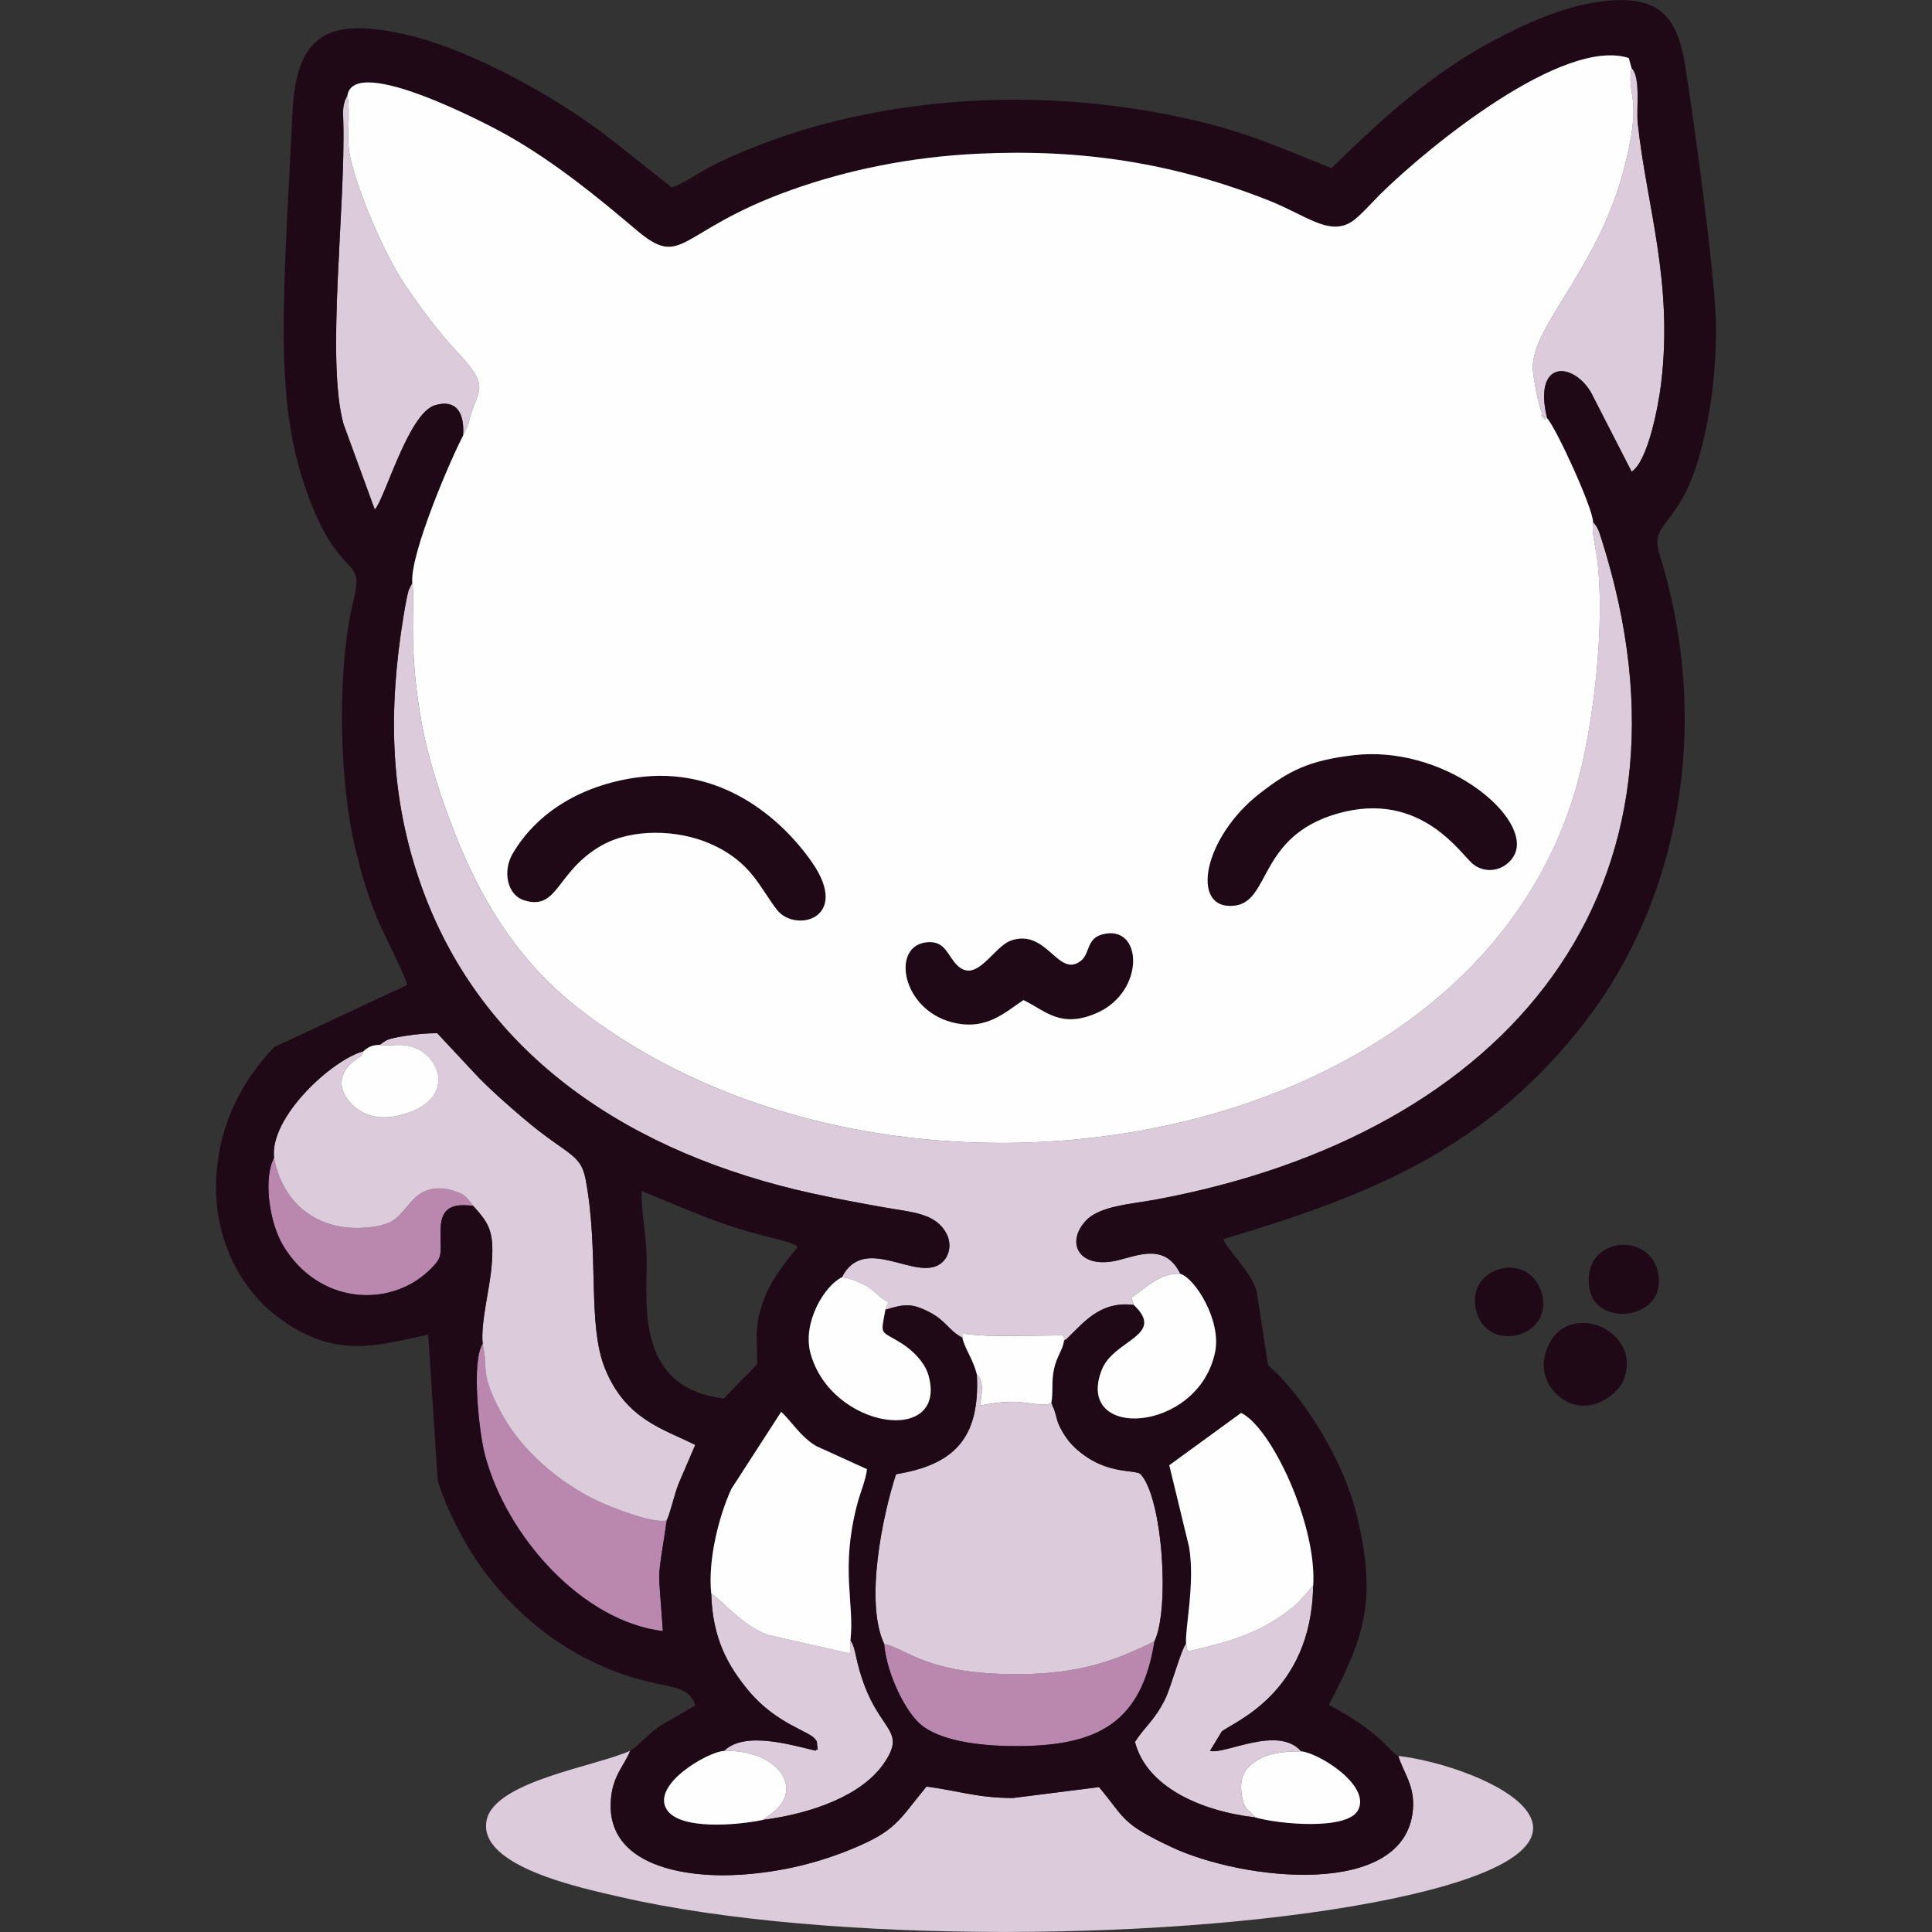 <?xml version="1.0" encoding="UTF-8"?>
<!DOCTYPE svg PUBLIC "-//W3C//DTD SVG 1.1//EN" "http://www.w3.org/Graphics/SVG/1.1/DTD/svg11.dtd">
<!-- Creator: CorelDRAW -->
<svg xmlns="http://www.w3.org/2000/svg" xml:space="preserve" width="50.8mm" height="50.8mm" style="shape-rendering:geometricPrecision; text-rendering:geometricPrecision; image-rendering:optimizeQuality; fill-rule:evenodd; clip-rule:evenodd"
viewBox="0 0 50.8 50.8"
 xmlns:xlink="http://www.w3.org/1999/xlink">
 <rect x="0" y="0" width="50.8" height="50.8" fill="#333333" stroke="none"/>
 <defs>
  <style type="text/css">
   <![CDATA[
    .fil0 {fill:none}
    .fil3 {fill:#1F0916}
    .fil1 {fill:#BA87AE}
    .fil2 {fill:#DCCBDB}
    .fil4 {fill:#FEFEFE}
   ]]>
  </style>
 </defs>
 <g id="Capa_x0020_1">
  <rect class="fil0" width="50.8" height="50.8"/>
  <g id="_568042288">
   <path id="_568039312" class="fil1" d="M17.531 39.979c-0.406,0.081 -1.467,-0.351 -1.821,-0.518 -0.97,-0.456 -1.98,-1.305 -2.51,-2.28 -0.61,-1.123 -0.348,-1.16 -0.507,-1.847 -0.305,0.442 -0.096,2.335 0.056,2.913 0.572,2.174 2.582,4.391 4.681,4.641 -0.124,-1.847 -0.159,-1.148 0.102,-2.909z"/>
   <path id="_568039048" class="fil1" d="M23.248 43.224c0.069,0.796 0.571,1.822 1.004,2.154 0.579,0.444 1.701,0.542 2.59,0.533 2.054,-0.023 3.18,-0.639 3.514,-2.756 -1.079,0.537 -2.01,0.852 -3.514,0.865 -2.457,0.021 -2.949,-0.646 -3.594,-0.796z"/>
   <path id="_568039288" class="fil1" d="M12.442 31.707c-0.015,-0.025 -0.15,-0.223 -0.264,-0.294 -0.07,-0.044 -0.316,-0.134 -0.413,-0.149 -0.345,-0.054 -0.632,0.016 -0.862,0.242 -0.444,0.437 -0.417,0.71 -1.323,0.774 -1.23,0.087 -2.146,-0.633 -2.373,-1.832 -0.011,0.016 -0.024,0.022 -0.027,0.051 -0.004,0.029 -0.021,0.039 -0.025,0.052 -0.214,0.589 -0.051,1.623 0.281,2.184 0.916,1.547 2.765,1.671 3.818,0.697 0.44,-0.407 0.311,-0.433 0.332,-1.129 0.018,-0.583 0.351,-0.655 0.856,-0.596z"/>
   <path id="_568038664" class="fil2" d="M10.841 15.324l-0.097 0.195c-0.013,0.039 -0.044,0.183 -0.053,0.227 -0.033,0.161 -0.057,0.309 -0.083,0.465 -0.399,2.446 -0.369,4.714 0.464,7.066 1.607,4.537 5.579,7.065 10.271,8.099 0.623,0.137 1.23,0.25 1.896,0.369 0.73,0.13 1.35,0.146 1.639,0.676 0.169,0.31 0.071,0.639 -0.137,0.798 -0.654,0.499 -2.009,-0.799 -2.605,0.366 0.232,0.025 0.459,0.123 0.655,0.235 0.218,0.124 0.335,0.31 0.565,0.419l-0.077 0.199c0.483,-0.145 0.675,-0.19 1.161,0.063 0.442,0.23 0.511,0.49 0.864,0.67 0.007,-0.142 -0.109,-0.104 0.436,-0.063 0.483,0.037 1.678,0.007 2.197,0.002 0.059,0.079 0.031,-0.019 0.039,0.149 0.015,-0.011 0.037,-0.049 0.044,-0.036 0.007,0.012 0.034,-0.028 0.043,-0.036 0.426,-0.406 0.863,-0.989 1.75,-0.875 -0.005,-0.011 -0.054,-0.171 -0.063,-0.191 0.383,-0.262 0.757,-0.659 1.286,-0.626 -0.398,-0.817 -1.105,-0.488 -1.649,-0.357 -1.012,0.242 -1.38,-0.455 -0.836,-1.042 0.361,-0.389 1.177,-0.433 1.831,-0.554 9.268,-1.717 14.659,-8.159 11.726,-17.371 -0.061,-0.193 -0.092,-0.31 -0.223,-0.446 -0.032,0.325 0.069,0.662 0.105,0.937 0.228,1.741 -0.09,4.492 -0.572,6.126 -2.869,9.72 -18.106,12.081 -26.234,5.705 -1.392,-1.092 -2.431,-2.555 -3.223,-4.575 -0.369,-0.942 -0.714,-1.976 -0.895,-3.022 -0.347,-2.006 -0.14,-3.032 -0.226,-3.572z"/>
   <path id="_568039216" class="fil2" d="M36.769 46.171c0.131,0.445 0.434,0.766 0.383,1.403 -0.19,2.357 -4.47,1.882 -6.362,0.986 -1.317,-0.623 -1.183,-0.722 -1.892,-1.571l-2.261 0.286c-0.932,0.002 -1.479,-0.2 -2.276,-0.301 -0.741,0.906 -0.804,1.165 -1.962,1.641 -0.901,0.371 -1.845,0.603 -2.896,0.675 -1.529,0.105 -3.534,-0.25 -3.444,-1.915 0.037,-0.686 0.346,-0.924 0.51,-1.341 -0.889,0.409 -3.572,0.798 -3.775,1.833 -0.237,1.208 2.486,1.776 3.533,2.016 5.429,1.245 14.808,1.182 20.258,0.046 6.979,-1.455 2.431,-3.49 0.184,-3.759z"/>
   <path id="_568039336" class="fil2" d="M9.988 27.473c0.353,0.047 0.556,-0.065 0.924,0.08 0.69,0.271 1.009,1.308 -0.198,1.714 -0.634,0.213 -1.177,0.128 -1.542,-0.317 -0.276,-0.336 -0.268,-0.727 0.114,-1.038 0.278,-0.227 0.162,-0.049 0.269,-0.27 -0.828,0.224 -2.476,1.737 -2.349,2.807 0.228,1.198 1.143,1.919 2.373,1.832 0.906,-0.064 0.879,-0.337 1.323,-0.774 0.23,-0.226 0.517,-0.296 0.862,-0.242 0.096,0.015 0.343,0.105 0.413,0.149 0.114,0.071 0.249,0.268 0.264,0.294 0.432,0.476 0.564,0.685 0.481,1.622 -0.052,0.578 -0.288,1.474 -0.231,2.005 0.16,0.687 -0.103,0.725 0.507,1.847 0.53,0.975 1.54,1.824 2.51,2.28 0.354,0.166 1.416,0.599 1.821,0.518 0.101,-0.211 0.2,-0.689 0.32,-0.984l0.431 -1.003c-0.828,-0.417 -1.832,-0.664 -2.376,-2.015 -0.469,-1.167 -0.144,-3.059 -0.508,-4.973 -0.132,-0.692 -0.494,-0.622 -1.662,-1.622 -0.42,-0.359 -0.77,-0.666 -1.146,-1.046l-1.093 -1.17c-0.282,0.001 -0.571,0.027 -0.834,0.07 -0.49,0.079 -0.476,0.105 -0.587,0.172l-0.088 0.065z"/>
   <path id="_568039936" class="fil2" d="M23.248 43.224c0.646,0.15 1.137,0.818 3.594,0.796 1.504,-0.013 2.436,-0.328 3.514,-0.865 0.409,-0.846 0.213,-3.815 -0.378,-4.407 -0.199,-0.106 -0.863,0.004 -1.559,-0.551 -0.207,-0.165 -0.349,-0.321 -0.481,-0.55 -0.168,-0.29 -0.133,-0.34 -0.226,-0.605 -0.006,-0.019 -0.04,-0.07 -0.044,-0.104 -0.004,-0.028 -0.014,-0.035 -0.024,-0.05 -0.16,0.112 -0.672,-0.025 -0.938,-0.028 -0.364,-0.004 -0.606,0.04 -0.939,0.097 0.039,-0.272 0.128,-0.628 -0.081,-0.813 0.09,1.712 -0.639,2.374 -2.124,2.619 -0.345,1.048 -0.834,3.353 -0.313,4.462z"/>
   <path id="_568039672" class="fil2" d="M12.174 11.462l0.141 -0.316c0.213,-0.947 0.646,-0.888 -0.297,-1.897 -0.505,-0.54 -0.943,-1.13 -1.402,-1.81 -0.486,-0.72 -1.231,-2.425 -1.419,-3.361 -0.093,-0.461 0.025,-1.125 -0.062,-1.559 -0.011,0.013 -0.024,0.019 -0.027,0.044 -0.003,0.026 -0.021,0.035 -0.025,0.047 -0.078,0.224 -0.062,0.316 -0.055,0.581 0.059,2.303 -0.46,6.283 0.006,7.96l0.821 2.245c0.264,-0.267 0.884,-2.543 1.59,-2.744 0.615,-0.175 0.772,0.288 0.731,0.809z"/>
   <path id="_568039552" class="fil2" d="M40.68 11.001c-0.376,-1.559 0.687,-1.488 1.157,-0.677l1.065 2.077c0.426,-0.269 0.702,-1.713 0.774,-2.304 0.328,-2.694 -0.386,-4.699 -0.613,-6.862 -0.041,-0.39 0.085,-1.206 -0.164,-1.449 -0.139,0.784 0.319,0.718 -0.216,2.719 -0.695,2.599 -2.429,4.098 -2.379,5.196 0.011,0.241 0.163,1.031 0.242,1.154 0.311,0.485 -0.285,-0.201 0.134,0.145z"/>
   <path id="_568040080" class="fil2" d="M19.038 46.039c1.432,-0.044 2.175,1.044 1.181,1.694l-0.158 0.119c1.321,-0.171 2.608,-0.655 3.175,-1.478 0.689,-1 -0.283,-0.782 -0.725,-2.811 -0.028,-0.129 -0.065,-0.322 -0.149,-0.43l-0.014 0.343 -2.148 -0.487c-0.683,-0.232 -1.242,-0.943 -1.5,-1.092 0.033,1.183 0.435,1.902 0.987,2.564 0.731,0.876 1.609,1.058 1.751,1.274 0.055,0.083 0.032,0.01 0.046,0.137 0.033,0.306 0.022,0.043 -0.036,0.16 -0.624,-0.141 -1.862,-0.531 -2.411,0.007z"/>
   <path id="_568040008" class="fil2" d="M31.186 43.217c-0.129,0.153 -0.398,1.148 -0.546,1.451 -0.277,0.567 -0.55,0.743 -0.797,1.134 0.304,1.186 1.74,1.822 3.164,1.985 -0.23,-0.245 -0.303,-0.241 -0.357,-0.585 -0.046,-0.295 -0.002,-0.543 0.153,-0.712 0.415,-0.452 1.068,-0.429 1.409,-0.441 -0.606,-0.697 -2.012,0.096 -2.395,-0.012l0.305 -0.505c0.237,-0.225 2.367,-0.974 2.406,-3.84l-0.329 0.372c-0.211,0.245 -0.755,0.605 -1.085,0.761 -0.668,0.315 -1.091,0.408 -1.888,0.599l-0.041 -0.207z"/>
   <path id="_568040104" class="fil3" d="M22.362 43.133c0.084,0.109 0.121,0.302 0.149,0.43 0.442,2.029 1.415,1.812 0.725,2.811 -0.567,0.822 -1.855,1.307 -3.175,1.478 -0.678,0.143 -2.19,0.273 -2.531,-0.275 -0.409,-0.658 1.091,-1.521 1.508,-1.538 0.549,-0.538 1.787,-0.148 2.411,-0.007 0.058,-0.117 0.069,0.146 0.036,-0.16 -0.013,-0.127 0.009,-0.053 -0.046,-0.137 -0.143,-0.216 -1.021,-0.398 -1.751,-1.274 -0.552,-0.662 -0.954,-1.382 -0.987,-2.564 -0.092,-0.889 0.21,-2.055 0.531,-2.751l1.308 -2.024c0.22,0.188 0.518,0.671 0.928,0.903l1.329 0.605c-0.036,0.297 -0.18,0.618 -0.266,0.952 -0.434,1.699 -0.06,2.558 -0.169,3.551zm12.166 -1.441c-0.039,2.866 -2.168,3.615 -2.406,3.84l-0.305 0.505c0.383,0.107 1.788,-0.685 2.395,0.012 0.483,0.051 1.847,0.908 1.492,1.553 -0.29,0.527 -2.073,0.367 -2.697,0.185 -1.424,-0.163 -2.86,-0.799 -3.164,-1.985 0.247,-0.392 0.52,-0.568 0.797,-1.134 0.148,-0.303 0.417,-1.298 0.546,-1.451 -0.033,-0.392 0.242,-1.583 0.078,-2.545l-0.52 -2.145 1.889 -1.376c0.798,0.382 1.996,2.941 1.895,4.541zm-14.387 -7.657c-0.313,0.748 -0.236,1.009 -0.232,1.834l-0.876 0.903c-2.346,-0.282 -2.018,-2.504 -2.029,-3.712 -0.004,-0.503 -0.164,-1.386 -0.131,-1.746 1.505,0.621 2.04,0.895 3.59,1.276 0.191,0.047 0.361,0.082 0.511,0.195 -0.305,0.394 -0.631,0.766 -0.833,1.249zm-12.934 -3.586c-0.128,-1.07 1.521,-2.583 2.349,-2.807 0.127,-0.118 0.235,-0.163 0.432,-0.169l0.088 -0.065c0.111,-0.067 0.096,-0.093 0.587,-0.172 0.263,-0.043 0.552,-0.069 0.834,-0.07l1.093 1.17c0.377,0.381 0.727,0.687 1.146,1.046 1.168,1 1.531,0.93 1.662,1.622 0.363,1.913 0.038,3.806 0.508,4.973 0.544,1.351 1.547,1.598 2.376,2.015l-0.431 1.003c-0.121,0.295 -0.219,0.773 -0.32,0.984 -0.26,1.762 -0.226,1.062 -0.102,2.909 -2.099,-0.25 -4.109,-2.468 -4.681,-4.641 -0.152,-0.578 -0.361,-2.471 -0.056,-2.913 -0.058,-0.532 0.179,-1.427 0.231,-2.005 0.084,-0.937 -0.048,-1.146 -0.481,-1.622 -0.505,-0.059 -0.839,0.013 -0.856,0.596 -0.021,0.696 0.108,0.722 -0.332,1.129 -1.053,0.974 -2.902,0.851 -3.818,-0.697 -0.332,-0.561 -0.495,-1.595 -0.281,-2.184 0.005,-0.013 0.022,-0.023 0.025,-0.052 0.004,-0.029 0.016,-0.035 0.027,-0.051zm1.927 -27.93c0.16,-1.119 3.747,0.779 4.195,1.033 1.282,0.726 2.403,1.65 3.399,2.493 1.249,1.058 1.059,0.034 4.05,-1.039 1.515,-0.544 3.189,-0.88 4.934,-0.963 2.756,-0.131 5.153,0.249 7.623,1.219 0.997,0.392 1.587,0.938 2.185,0.583 0.212,-0.126 0.598,-0.564 0.773,-0.737 1.299,-1.279 4.815,-4.135 6.534,-3.581l0.072 0.26c0.249,0.243 0.123,1.059 0.164,1.449 0.228,2.164 0.941,4.169 0.613,6.862 -0.072,0.591 -0.348,2.034 -0.774,2.304l-1.065 -2.077c-0.47,-0.811 -1.534,-0.883 -1.157,0.677 0.225,0.225 1.215,2.381 1.206,2.725 0.131,0.136 0.161,0.253 0.223,0.446 2.932,9.212 -2.459,15.655 -11.726,17.371 -0.654,0.121 -1.47,0.165 -1.831,0.554 -0.544,0.586 -0.176,1.284 0.836,1.042 0.544,-0.13 1.251,-0.459 1.649,0.357 0.373,0.104 1.091,1.221 0.912,2.065 -0.451,2.13 -3.708,2.322 -2.978,0.458 0.313,-0.799 1.697,-0.894 0.843,-1.705 -0.886,-0.115 -1.324,0.468 -1.75,0.875 -0.009,0.009 -0.036,0.049 -0.043,0.036 -0.007,-0.013 -0.029,0.025 -0.044,0.036 -0.041,0.244 -0.188,0.402 -0.261,0.724 -0.079,0.348 -0.018,0.606 -0.073,0.903 0.01,0.016 0.021,0.023 0.024,0.05 0.004,0.034 0.038,0.085 0.044,0.104 0.093,0.266 0.059,0.315 0.226,0.605 0.132,0.229 0.275,0.386 0.481,0.55 0.697,0.555 1.361,0.445 1.559,0.551 0.591,0.592 0.787,3.56 0.378,4.407 -0.335,2.116 -1.46,2.733 -3.514,2.756 -0.889,0.01 -2.011,-0.088 -2.59,-0.533 -0.433,-0.332 -0.935,-1.357 -1.004,-2.154 -0.521,-1.109 -0.032,-3.414 0.313,-4.462 1.485,-0.245 2.214,-0.907 2.124,-2.619 -0.089,-0.391 -0.332,-0.703 -0.38,-0.971 -0.353,-0.18 -0.422,-0.441 -0.864,-0.67 -0.485,-0.252 -0.678,-0.208 -1.161,-0.063 -0.131,0.723 -0.144,0.516 0.457,0.904 0.255,0.165 0.582,0.472 0.68,0.832 0.5,1.84 -2.562,1.407 -3.106,-0.594 -0.219,-0.804 0.369,-1.778 0.826,-1.996 0.596,-1.166 1.951,0.133 2.605,-0.366 0.208,-0.159 0.306,-0.489 0.137,-0.798 -0.288,-0.53 -0.909,-0.545 -1.639,-0.676 -0.666,-0.119 -1.273,-0.232 -1.896,-0.369 -4.693,-1.034 -8.664,-3.562 -10.271,-8.099 -0.833,-2.352 -0.863,-4.62 -0.464,-7.066 0.025,-0.155 0.05,-0.303 0.083,-0.465 0.009,-0.045 0.04,-0.188 0.053,-0.227l0.097 -0.195c-0.065,-0.765 1.031,-3.301 1.333,-3.862 0.041,-0.52 -0.116,-0.984 -0.731,-0.809 -0.706,0.201 -1.326,2.477 -1.59,2.744l-0.821 -2.245c-0.465,-1.677 0.054,-5.658 -0.006,-7.96 -0.007,-0.265 -0.023,-0.357 0.055,-0.581 0.004,-0.012 0.022,-0.021 0.025,-0.047 0.003,-0.025 0.016,-0.031 0.027,-0.044zm7.435 43.517c-0.164,0.417 -0.473,0.655 -0.51,1.341 -0.09,1.665 1.915,2.02 3.444,1.915 1.051,-0.072 1.995,-0.304 2.896,-0.675 1.158,-0.476 1.22,-0.735 1.962,-1.641 0.797,0.102 1.345,0.303 2.276,0.301l2.261 -0.286c0.709,0.849 0.575,0.948 1.892,1.571 1.892,0.895 6.172,1.371 6.362,-0.986 0.051,-0.637 -0.252,-0.959 -0.383,-1.403 -0.276,-0.136 -0.378,-0.565 -1.827,-1.347 0.927,-1.772 1.287,-2.752 0.722,-5.03 -0.374,-1.508 -1.482,-3.179 -2.322,-3.905l-0.305 -1.966c-0.14,-0.473 -0.791,-1.092 -0.869,-1.343 3.839,-1.143 6.978,-2.38 9.571,-5.794 2.326,-3.063 3.329,-7.584 1.894,-12.225 -0.268,-0.867 0.523,-0.657 1.065,-2.629 0.289,-1.051 0.435,-2.231 0.421,-3.397 -0.016,-1.27 -0.587,-5.438 -0.814,-6.839 -0.208,-1.283 -0.695,-1.845 -2.184,-1.662 -1.003,0.123 -2.026,0.594 -2.826,1.018 -1.699,0.903 -2.986,2.102 -4.285,3.367 -1.54,-0.612 -2.333,-0.993 -3.997,-1.345 -3.151,-0.668 -6.481,-0.612 -9.59,0.251 -0.878,0.244 -2.094,0.693 -2.896,1.14 -0.264,0.147 -0.6,0.382 -0.863,0.462l-1.541 -1.221c-1.339,-1.06 -3.614,-2.359 -5.37,-2.779 -2.11,-0.504 -2.97,-0.048 -3.064,2.056 -0.077,1.724 -0.203,3.496 -0.226,5.209 -0.023,1.792 0.073,3.309 0.637,4.834 0.853,2.304 1.496,1.542 1.198,2.746 -0.433,1.752 -0.376,4.519 -0.024,6.226 0.143,0.694 0.384,1.519 0.625,2.109 0.133,0.324 0.801,1.651 0.81,1.789l-3.504 1.637c-0.744,0.783 -1.471,1.937 -1.521,3.538 -0.051,1.631 0.732,2.866 1.555,3.508 1.535,1.197 2.689,0.791 4.021,0.513l0.25 3.85c0.182,0.556 0.385,0.986 0.648,1.473 0.689,1.276 1.853,2.469 3.206,3.167 1.94,1 2.662,0.51 2.919,1.26l-0.954 0.554c-0.29,0.204 -0.534,0.496 -0.759,0.639z"/>
   <path id="_568040920" class="fil3" d="M16.724 20.446c-1.407,0.203 -2.586,0.885 -3.241,1.995 -0.279,0.473 -0.142,1.094 0.293,1.231 0.909,0.288 0.839,-0.755 2.037,-1.437 0.805,-0.458 2.009,-0.424 2.861,-0.049 1.083,0.476 1.29,1.14 1.755,1.737 0.481,0.617 1.96,0.237 0.917,-1.257 -0.813,-1.166 -2.409,-2.538 -4.622,-2.219z"/>
   <path id="_568040536" class="fil3" d="M35.581 19.858c-1.183,0.14 -1.703,0.42 -2.447,0.996 -1.504,1.165 -1.855,3.083 -0.683,2.961 0.964,-0.1 0.623,-1.826 2.723,-2.424 2.217,-0.631 3.262,1.119 3.575,1.344 0.47,0.337 1.013,0.019 1.116,-0.374 0.259,-0.988 -1.947,-2.78 -4.284,-2.503z"/>
   <path id="_568040896" class="fil3" d="M26.911 26.296c0.575,0.272 0.968,0.76 1.93,0.338 1.288,-0.566 1.208,-2.354 0.142,-2.066 -0.422,0.114 -0.32,0.504 -0.562,0.694 -0.597,0.467 -0.886,-0.845 -1.823,-0.538 -0.504,0.165 -0.959,1.262 -1.508,0.568 -0.198,-0.25 -0.291,-0.583 -0.764,-0.511 -0.891,0.136 -0.605,1.746 0.689,2.094 0.919,0.247 1.426,-0.274 1.896,-0.58z"/>
   <path id="_568040872" class="fil3" d="M42.676 36.315c0.575,-1.31 -1.462,-2.209 -1.995,-0.864 -0.286,0.721 0.174,1.272 0.61,1.444 0.608,0.238 1.226,-0.219 1.385,-0.58z"/>
   <path id="_568040224" class="fil3" d="M41.792 33.882c0.177,1.062 2.107,0.805 1.796,-0.457 -0.268,-1.087 -2.018,-0.873 -1.796,0.457z"/>
   <path id="_568040488" class="fil3" d="M38.847 34.567c0.377,1.052 2.103,0.525 1.663,-0.649 -0.41,-1.093 -2.088,-0.535 -1.663,0.649z"/>
   <path id="_568041304" class="fil4" d="M26.911 26.296c-0.47,0.306 -0.978,0.827 -1.896,0.58 -1.293,-0.348 -1.579,-1.959 -0.689,-2.094 0.473,-0.072 0.566,0.26 0.764,0.511 0.549,0.694 1.004,-0.403 1.508,-0.568 0.936,-0.307 1.225,1.005 1.823,0.538 0.243,-0.19 0.141,-0.581 0.562,-0.694 1.067,-0.288 1.146,1.5 -0.142,2.066 -0.962,0.422 -1.355,-0.066 -1.93,-0.338zm-10.187 -5.85c2.212,-0.319 3.808,1.053 4.622,2.219 1.042,1.494 -0.437,1.875 -0.917,1.257 -0.465,-0.597 -0.672,-1.261 -1.755,-1.737 -0.852,-0.374 -2.056,-0.409 -2.861,0.049 -1.198,0.683 -1.128,1.725 -2.037,1.437 -0.435,-0.138 -0.572,-0.758 -0.293,-1.231 0.655,-1.109 1.835,-1.792 3.241,-1.995zm18.857 -0.588c2.336,-0.277 4.542,1.515 4.284,2.503 -0.103,0.393 -0.646,0.712 -1.116,0.374 -0.313,-0.225 -1.358,-1.976 -3.575,-1.344 -2.1,0.598 -1.759,2.324 -2.723,2.424 -1.172,0.122 -0.821,-1.797 0.683,-2.961 0.745,-0.577 1.264,-0.856 2.447,-0.996zm-26.446 -17.339c0.087,0.434 -0.031,1.098 0.062,1.559 0.189,0.936 0.933,2.641 1.419,3.361 0.459,0.68 0.897,1.269 1.402,1.81 0.943,1.009 0.51,0.95 0.297,1.897l-0.141 0.316c-0.302,0.561 -1.397,3.098 -1.333,3.862 0.085,0.541 -0.121,1.567 0.226,3.572 0.181,1.046 0.526,2.08 0.895,3.022 0.792,2.02 1.831,3.483 3.223,4.575 8.129,6.375 23.365,4.015 26.234,-5.705 0.482,-1.634 0.8,-4.385 0.572,-6.126 -0.036,-0.275 -0.137,-0.611 -0.105,-0.937 0.009,-0.344 -0.981,-2.499 -1.206,-2.725 -0.419,-0.346 0.177,0.339 -0.134,-0.145 -0.079,-0.123 -0.231,-0.913 -0.242,-1.154 -0.05,-1.098 1.685,-2.597 2.379,-5.196 0.535,-2.001 0.078,-1.935 0.216,-2.719l-0.072 -0.26c-1.718,-0.554 -5.235,2.302 -6.534,3.581 -0.175,0.173 -0.561,0.611 -0.773,0.737 -0.598,0.355 -1.188,-0.191 -2.185,-0.583 -2.469,-0.97 -4.867,-1.35 -7.623,-1.219 -1.745,0.083 -3.419,0.419 -4.934,0.963 -2.991,1.074 -2.801,2.097 -4.05,1.039 -0.995,-0.843 -2.117,-1.766 -3.399,-2.493 -0.449,-0.254 -4.035,-2.152 -4.195,-1.033z"/>
   <path id="_568041184" class="fil4" d="M18.7 41.898c0.258,0.149 0.817,0.859 1.5,1.092l2.148 0.487 0.014 -0.343c0.109,-0.992 -0.266,-1.852 0.169,-3.551 0.085,-0.333 0.23,-0.654 0.266,-0.952l-1.329 -0.605c-0.409,-0.232 -0.707,-0.715 -0.928,-0.903l-1.308 2.024c-0.322,0.696 -0.624,1.862 -0.531,2.751z"/>
   <path id="_568041688" class="fil4" d="M31.186 43.217l0.041 0.207c0.797,-0.191 1.22,-0.284 1.888,-0.599 0.33,-0.155 0.874,-0.516 1.085,-0.761l0.329 -0.372c0.101,-1.6 -1.097,-4.159 -1.895,-4.541l-1.889 1.376 0.52 2.145c0.164,0.962 -0.111,2.153 -0.078,2.545z"/>
   <path id="_568041328" class="fil4" d="M29.813 34.313c0.853,0.811 -0.531,0.906 -0.843,1.705 -0.729,1.865 2.527,1.673 2.978,-0.458 0.179,-0.844 -0.539,-1.961 -0.912,-2.065 -0.529,-0.033 -0.902,0.364 -1.286,0.626 0.009,0.02 0.058,0.18 0.063,0.191z"/>
   <path id="_568041424" class="fil4" d="M23.28 34.438l0.077 -0.199c-0.23,-0.109 -0.347,-0.295 -0.565,-0.419 -0.197,-0.112 -0.424,-0.21 -0.655,-0.235 -0.457,0.218 -1.044,1.191 -0.826,1.996 0.544,2.001 3.606,2.434 3.106,0.594 -0.098,-0.36 -0.425,-0.667 -0.68,-0.832 -0.601,-0.389 -0.588,-0.182 -0.457,-0.904z"/>
   <path id="_568041088" class="fil4" d="M20.061 47.852l0.158 -0.119c0.994,-0.651 0.251,-1.738 -1.181,-1.694 -0.417,0.017 -1.917,0.88 -1.508,1.538 0.341,0.548 1.853,0.418 2.531,0.275z"/>
   <path id="_568041544" class="fil4" d="M33.008 47.787c0.625,0.181 2.408,0.342 2.697,-0.185 0.354,-0.644 -1.009,-1.502 -1.492,-1.553 -0.34,0.012 -0.994,-0.011 -1.409,0.441 -0.155,0.169 -0.199,0.417 -0.153,0.712 0.054,0.343 0.126,0.34 0.357,0.585z"/>
   <path id="_568042000" class="fil4" d="M25.306 35.172c0.048,0.268 0.291,0.58 0.38,0.971 0.209,0.185 0.12,0.541 0.081,0.813 0.332,-0.057 0.574,-0.102 0.939,-0.097 0.267,0.003 0.779,0.14 0.938,0.028 0.055,-0.297 -0.005,-0.555 0.073,-0.903 0.073,-0.322 0.219,-0.48 0.261,-0.724 -0.007,-0.167 0.02,-0.069 -0.039,-0.149 -0.519,0.004 -1.714,0.035 -2.197,-0.002 -0.545,-0.042 -0.429,-0.08 -0.436,0.063z"/>
   <path id="_568042024" class="fil4" d="M9.556 27.642c-0.107,0.221 0.009,0.043 -0.269,0.27 -0.382,0.312 -0.391,0.702 -0.114,1.038 0.364,0.444 0.908,0.53 1.542,0.317 1.208,-0.406 0.889,-1.443 0.198,-1.714 -0.367,-0.144 -0.571,-0.033 -0.924,-0.08 -0.197,0.006 -0.305,0.051 -0.432,0.169z"/>
  </g>
 </g>
</svg>
